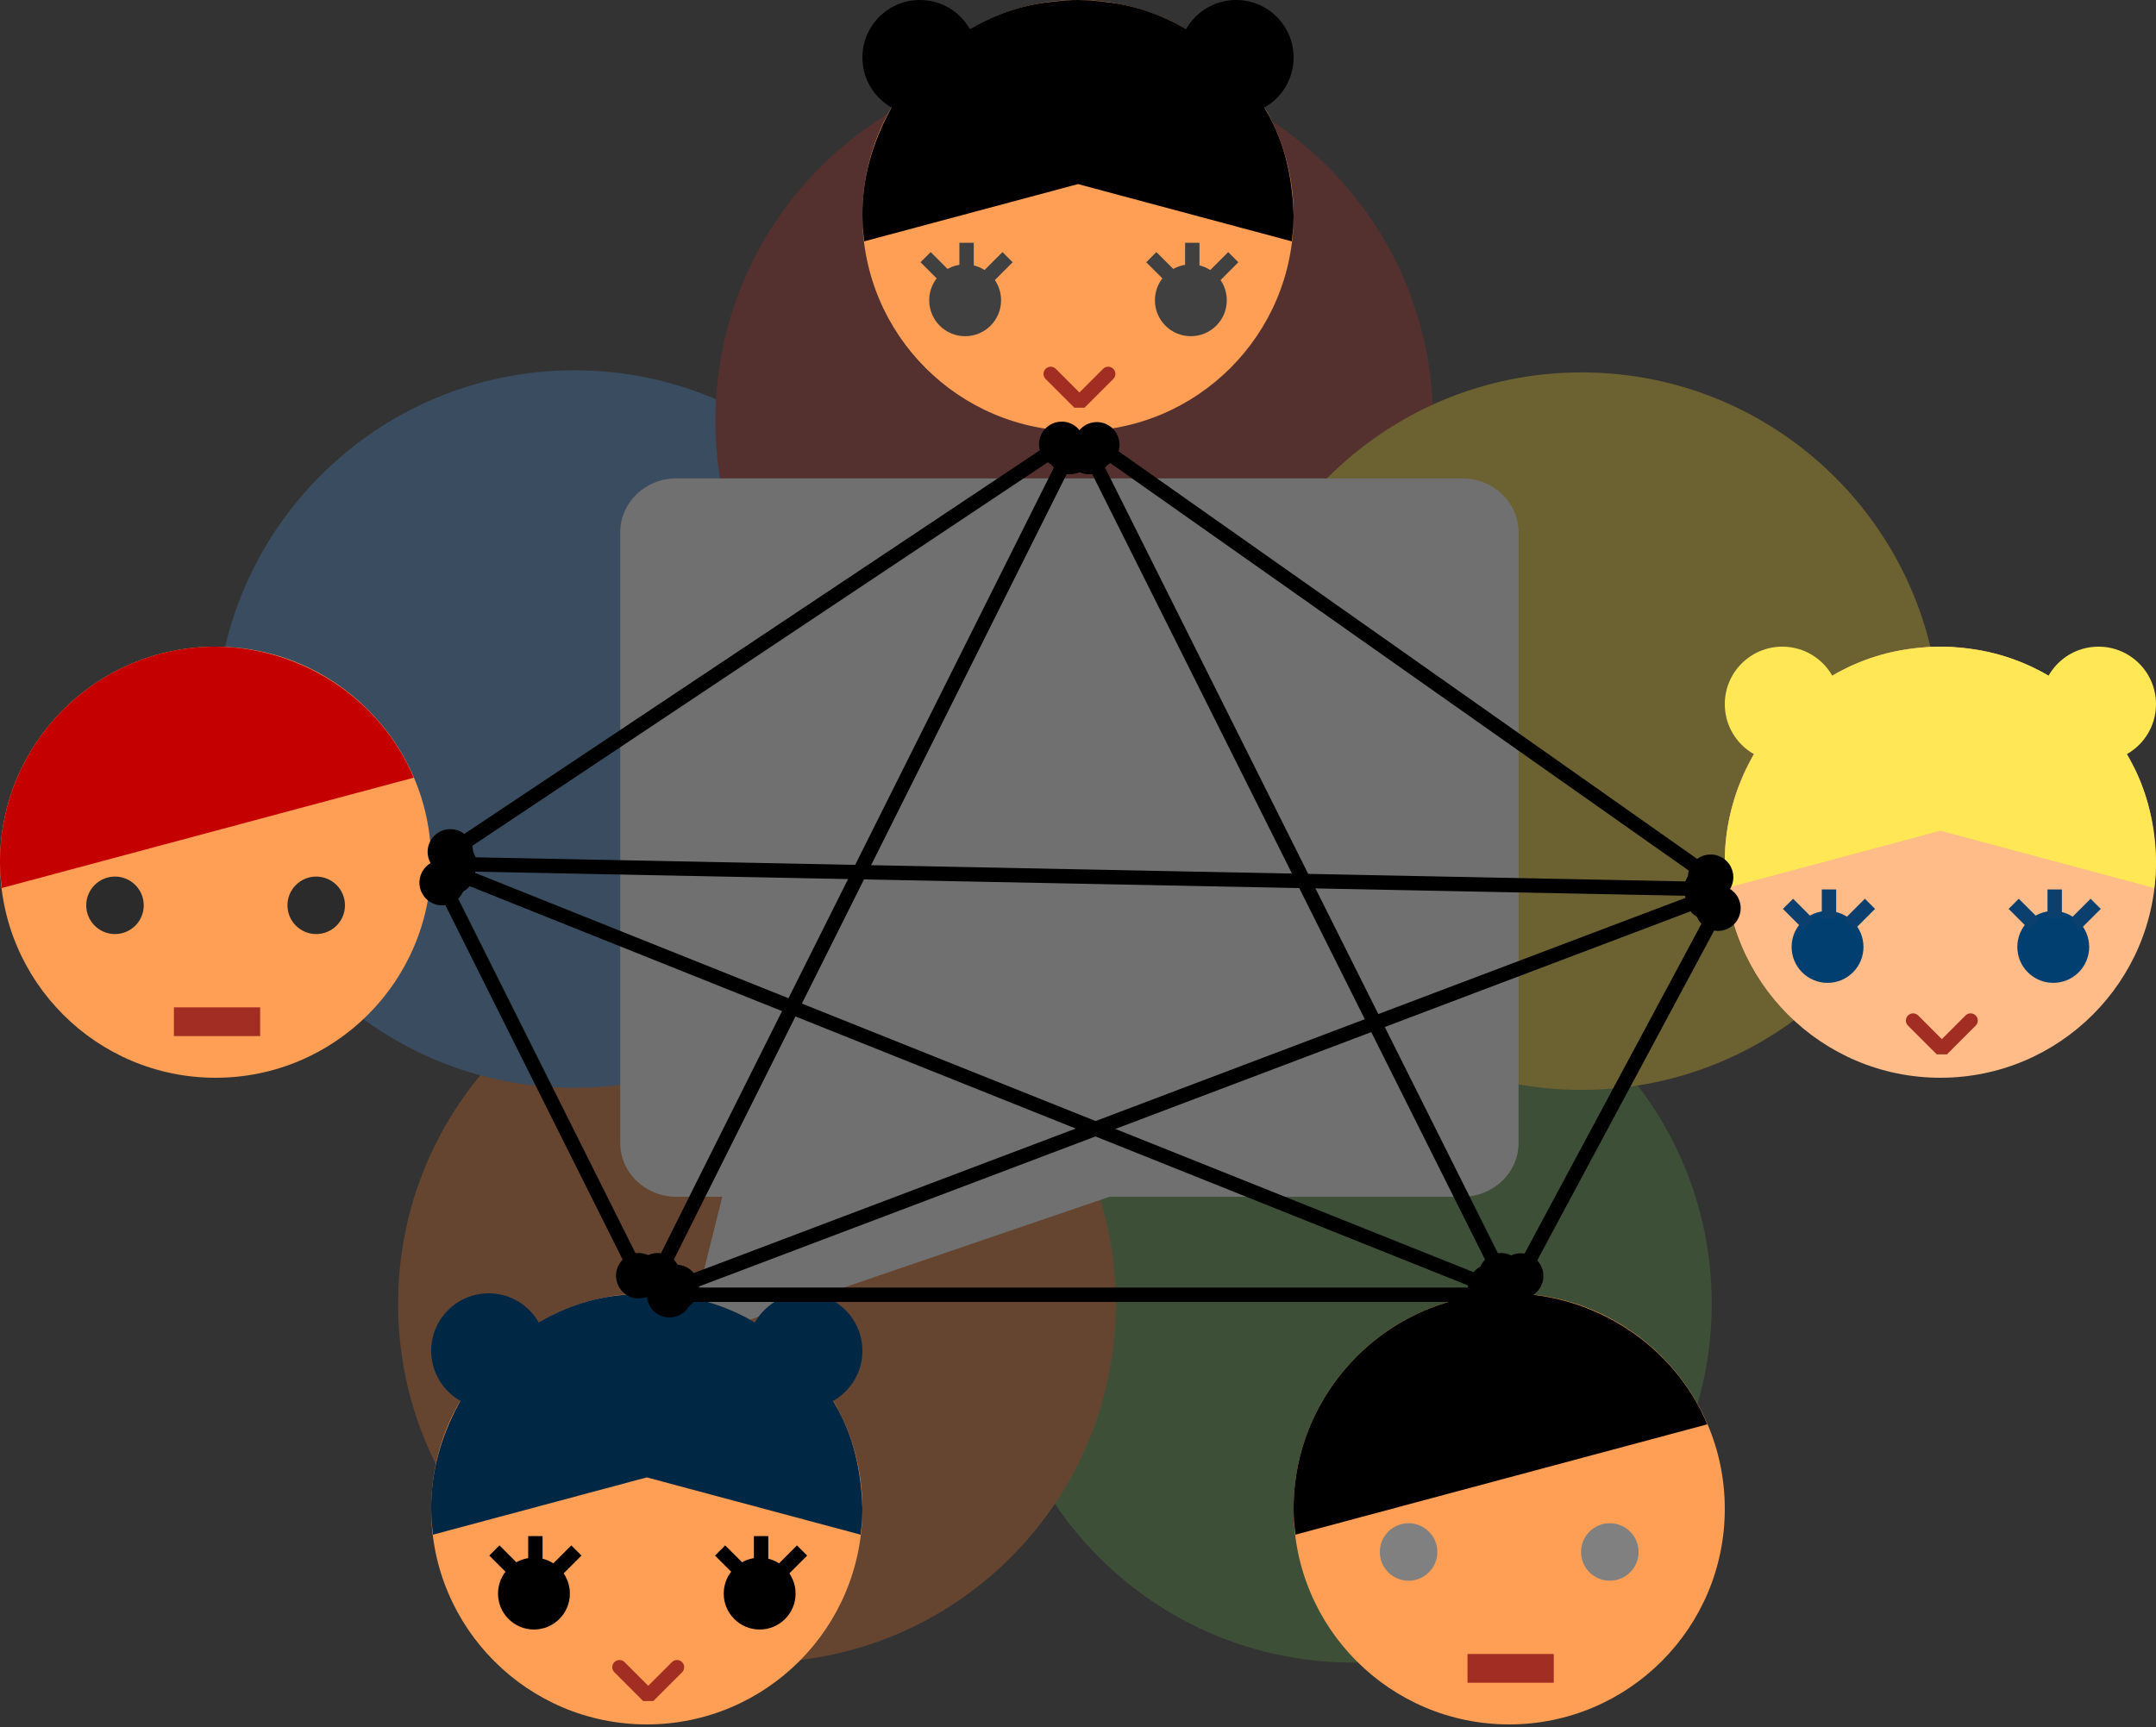 <?xml version="1.0" encoding="UTF-8"?>
<!DOCTYPE svg PUBLIC "-//W3C//DTD SVG 1.1//EN" "http://www.w3.org/Graphics/SVG/1.1/DTD/svg11.dtd">
<svg version="1.1" xmlns="http://www.w3.org/2000/svg" xmlns:xlink="http://www.w3.org/1999/xlink" x="0" y="0" width="750" height="601" viewBox="0, 0, 750, 601">
  <rect x="0" y="0" width="750" height="601" fill="#333333" stroke="none"/>
  <g id="apeer1" transform="translate(-0, -0)">
    <g>
      <g opacity="0.3">
        <g>
          <path d="M595.454,453.656 C595.454,522.593 539.569,578.478 470.631,578.478 C401.694,578.478 345.809,522.593 345.809,453.656 C345.809,384.718 401.694,328.833 470.631,328.833 C539.569,328.833 595.454,384.718 595.454,453.656 z" fill="#559341"/>
          <path d="M388.137,453.656 C388.137,522.593 332.252,578.478 263.315,578.478 C194.377,578.478 138.492,522.593 138.492,453.656 C138.492,384.718 194.377,328.833 263.315,328.833 C332.252,328.833 388.137,384.718 388.137,453.656 z" fill="#DC7027"/>
          <path d="M324.645,253.663 C324.645,322.601 268.76,378.486 199.822,378.486 C130.885,378.486 75,322.601 75,253.663 C75,184.726 130.885,128.841 199.822,128.841 C268.76,128.841 324.645,184.726 324.645,253.663 z" fill="#4B85C5"/>
          <path d="M498.507,146.344 C498.507,215.282 442.622,271.167 373.684,271.167 C304.747,271.167 248.862,215.282 248.862,146.344 C248.862,77.407 304.747,21.522 373.684,21.522 C442.622,21.522 498.507,77.407 498.507,146.344 z" fill="#A22C22"/>
          <path d="M675,254.393 C675,323.331 619.115,379.215 550.178,379.215 C481.24,379.215 425.355,323.331 425.355,254.393 C425.355,185.455 481.24,129.571 550.178,129.571 C619.115,129.571 675,185.455 675,254.393 z" fill="#F1CB29"/>
        </g>
        <path d="M508.724,166.453 C519.51,166.453 528.256,174.845 528.256,185.2 L528.256,397.66 C528.256,408.015 519.51,416.409 508.724,416.409 L385.938,416.409 L238.712,466.735 L251.258,416.409 L235.288,416.409 C224.501,416.409 215.757,408.015 215.757,397.66 L215.757,185.2 C215.757,174.847 224.501,166.453 235.288,166.453 L508.724,166.453 z" fill="#FFFFFF"/>
      </g>
      <g>
        <g>
          <g>
            <path d="M525,600 C483.579,600 450,566.421 450,525 C450,483.579 483.579,450 525,450 C566.421,450 600,483.579 600,525 C600,566.421 566.421,600 525,600 z" fill="#FF9E55"/>
            <path d="M525,450 C554.778,450.151 582.287,468.084 593.915,495.585 L450.617,533.981 C449.968,527.579 450.141,530.575 450,525 C450,483.579 483.579,450 525,450 z" fill="#000000"/>
          </g>
          <g>
            <path d="M490,550 C484.477,550 480,545.523 480,540 C480,534.477 484.477,530 490,530 C495.523,530 500,534.477 500,540 C500,545.523 495.523,550 490,550 z" fill="#808080"/>
            <path d="M560,550 C554.477,550 550,545.523 550,540 C550,534.477 554.477,530 560,530 C565.523,530 570,534.477 570,540 C570,545.523 565.523,550 560,550 z" fill="#808080"/>
          </g>
          <path d="M510.5,580.5 L540.5,580.5" fill-opacity="0" stroke="#A22D22" stroke-width="10"/>
        </g>
        <g>
          <path d="M375,150 C333.579,150 300,116.421 300,75 C300,33.579 333.579,0 375,0 C416.421,0 450,33.579 450,75 C450,116.421 416.421,150 375,150 z" fill="#FF9E55" id="Face"/>
          <g id="Hair">
            <path d="M377.786,0.066 L377.867,0.073 C379.683,0.118 378.531,0.064 381.317,0.347 C383.583,0.527 382.648,0.403 384.132,0.632 C405.445,2.823 425.079,15.29 436.992,32.927 C437.446,33.554 437.246,33.251 437.603,33.831 C439.54,36.698 438.705,35.304 440.159,37.982 C440.304,38.218 440.214,38.065 440.413,38.45 C446.964,49.569 449.677,62.214 450,75 C449.859,80.575 450.032,77.579 449.383,83.981 L375.001,64.05 L300.619,83.981 C299.97,77.579 300.143,80.575 300.002,75 C299.895,62.1 303.472,49.713 309.589,38.45 C309.788,38.065 309.698,38.218 309.843,37.982 C311.298,35.304 310.463,36.698 312.4,33.831 C312.757,33.251 312.556,33.554 313.01,32.926 C324.835,15.289 344.621,2.786 365.87,0.632 C367.354,0.403 366.419,0.527 368.685,0.347 C371.471,0.064 370.319,0.118 372.135,0.073 C373.142,-0.008 372.189,0.067 375.001,0 L375.001,0 L377.786,0.066 z" fill="#000000"/>
            <path d="M320,40 C308.954,40 300,31.046 300,20 C300,8.954 308.954,0 320,0 C331.046,0 340,8.954 340,20 C340,31.046 331.046,40 320,40 z" fill="#000000"/>
            <path d="M430,40 C418.954,40 410,31.046 410,20 C410,8.954 418.954,0 430,0 C441.046,0 450,8.954 450,20 C450,31.046 441.046,40 430,40 z" fill="#000000"/>
          </g>
          <path d="M385.5,130.097 L375.5,140.097 L365.5,130.097" fill-opacity="0" stroke="#A22D22" stroke-width="5" stroke-linecap="round" stroke-linejoin="bevel" id="Lip"/>
          <g id="Eyes">
            <g>
              <path d="M335.743,116.981 C328.839,116.981 323.243,111.385 323.243,104.481 C323.243,97.578 328.839,91.981 335.743,91.981 C342.646,91.981 348.243,97.578 348.243,104.481 C348.243,111.385 342.646,116.981 335.743,116.981 z" fill="#404040"/>
              <g>
                <path d="M336.243,84.481 L336.243,94.481" fill="#404040"/>
                <path d="M336.243,84.481 L336.243,94.481" fill-opacity="0" stroke="#404040" stroke-width="5"/>
              </g>
              <g>
                <path d="M321.985,89.481 L329.056,96.552" fill="#404040"/>
                <path d="M321.985,89.481 L329.056,96.552" fill-opacity="0" stroke="#404040" stroke-width="5"/>
              </g>
              <g>
                <path d="M350.5,89.481 L343.429,96.552" fill="#404040"/>
                <path d="M350.5,89.481 L343.429,96.552" fill-opacity="0" stroke="#404040" stroke-width="5"/>
              </g>
            </g>
            <g>
              <path d="M414.258,116.981 C407.354,116.981 401.758,111.385 401.758,104.481 C401.758,97.578 407.354,91.981 414.258,91.981 C421.161,91.981 426.758,97.578 426.758,104.481 C426.758,111.385 421.161,116.981 414.258,116.981 z" fill="#404040"/>
              <g>
                <path d="M414.758,84.481 L414.758,94.481" fill="#404040"/>
                <path d="M414.758,84.481 L414.758,94.481" fill-opacity="0" stroke="#404040" stroke-width="5"/>
              </g>
              <g>
                <path d="M400.5,89.481 L407.571,96.552" fill="#404040"/>
                <path d="M400.5,89.481 L407.571,96.552" fill-opacity="0" stroke="#404040" stroke-width="5"/>
              </g>
              <g>
                <path d="M429.015,89.481 L421.944,96.552" fill="#404040"/>
                <path d="M429.015,89.481 L421.944,96.552" fill-opacity="0" stroke="#404040" stroke-width="5"/>
              </g>
            </g>
          </g>
        </g>
        <g>
          <path d="M675,375 C633.579,375 600,341.421 600,300 C600,258.579 633.579,225 675,225 C716.421,225 750,258.579 750,300 C750,341.421 716.421,375 675,375 z" fill="#FFBB88" id="Face"/>
          <g id="Hair">
            <path d="M677.786,225.066 L677.867,225.073 C679.683,225.118 678.531,225.064 681.317,225.347 C683.583,225.527 682.648,225.403 684.132,225.632 C705.445,227.823 725.079,240.29 736.992,257.927 C737.446,258.554 737.246,258.251 737.603,258.831 C739.54,261.698 738.705,260.304 740.159,262.982 C740.304,263.218 740.214,263.065 740.413,263.45 C746.964,274.569 749.677,287.214 750,300 C749.859,305.575 750.032,302.579 749.383,308.981 L675.001,289.05 L600.619,308.981 C599.97,302.579 600.143,305.575 600.002,300 C599.896,287.1 603.472,274.713 609.589,263.45 C609.788,263.065 609.698,263.218 609.843,262.982 C611.298,260.304 610.463,261.698 612.4,258.831 C612.757,258.251 612.556,258.554 613.01,257.926 C624.835,240.289 644.621,227.786 665.87,225.632 C667.354,225.403 666.419,225.527 668.685,225.347 C671.471,225.064 670.319,225.118 672.135,225.073 C673.142,224.992 672.189,225.067 675.001,225 L675.001,225 L677.786,225.066 z" fill="#FFE755"/>
            <path d="M620,265 C608.954,265 600,256.046 600,245 C600,233.954 608.954,225 620,225 C631.046,225 640,233.954 640,245 C640,256.046 631.046,265 620,265 z" fill="#FFE755"/>
            <path d="M730,265 C718.954,265 710,256.046 710,245 C710,233.954 718.954,225 730,225 C741.046,225 750,233.954 750,245 C750,256.046 741.046,265 730,265 z" fill="#FFE755"/>
          </g>
          <path d="M685.5,355.097 L675.5,365.097 L665.5,355.097" fill-opacity="0" stroke="#A22D22" stroke-width="5" stroke-linecap="round" stroke-linejoin="bevel" id="Lip"/>
          <g id="Eyes">
            <g>
              <path d="M635.743,341.981 C628.839,341.981 623.243,336.385 623.243,329.481 C623.243,322.578 628.839,316.981 635.743,316.981 C642.646,316.981 648.243,322.578 648.243,329.481 C648.243,336.385 642.646,341.981 635.743,341.981 z" fill="#003F6F"/>
              <g>
                <path d="M636.243,309.481 L636.243,319.481" fill="#003F6F"/>
                <path d="M636.243,309.481 L636.243,319.481" fill-opacity="0" stroke="#0B3F6E" stroke-width="5"/>
              </g>
              <g>
                <path d="M621.985,314.481 L629.056,321.552" fill="#003F6F"/>
                <path d="M621.985,314.481 L629.056,321.552" fill-opacity="0" stroke="#0B3F6E" stroke-width="5"/>
              </g>
              <g>
                <path d="M650.5,314.481 L643.429,321.552" fill="#003F6F"/>
                <path d="M650.5,314.481 L643.429,321.552" fill-opacity="0" stroke="#0B3F6E" stroke-width="5"/>
              </g>
            </g>
            <g>
              <path d="M714.258,341.981 C707.354,341.981 701.758,336.385 701.758,329.481 C701.758,322.578 707.354,316.981 714.258,316.981 C721.161,316.981 726.758,322.578 726.758,329.481 C726.758,336.385 721.161,341.981 714.258,341.981 z" fill="#003F6F"/>
              <g>
                <path d="M714.758,309.481 L714.758,319.481" fill="#003F6F"/>
                <path d="M714.758,309.481 L714.758,319.481" fill-opacity="0" stroke="#0B3F6E" stroke-width="5"/>
              </g>
              <g>
                <path d="M700.5,314.481 L707.571,321.552" fill="#003F6F"/>
                <path d="M700.5,314.481 L707.571,321.552" fill-opacity="0" stroke="#0B3F6E" stroke-width="5"/>
              </g>
              <g>
                <path d="M729.015,314.481 L721.944,321.552" fill="#003F6F"/>
                <path d="M729.015,314.481 L721.944,321.552" fill-opacity="0" stroke="#0B3F6E" stroke-width="5"/>
              </g>
            </g>
          </g>
        </g>
        <g>
          <path d="M225,600 C183.579,600 150,566.421 150,525 C150,483.579 183.579,450 225,450 C266.421,450 300,483.579 300,525 C300,566.421 266.421,600 225,600 z" fill="#FF9E55" id="Face"/>
          <g id="Hair">
            <path d="M227.786,450.066 L227.867,450.073 C229.683,450.118 228.531,450.064 231.317,450.347 C233.583,450.527 232.648,450.403 234.132,450.632 C255.445,452.823 275.079,465.29 286.992,482.927 C287.446,483.554 287.246,483.251 287.603,483.831 C289.54,486.698 288.705,485.304 290.159,487.982 C290.304,488.218 290.214,488.065 290.413,488.45 C296.964,499.569 299.677,512.214 300,525 C299.859,530.575 300.032,527.579 299.383,533.981 L225.001,514.05 L150.619,533.981 C149.97,527.579 150.143,530.575 150.002,525 C149.895,512.1 153.472,499.713 159.589,488.45 C159.788,488.065 159.698,488.218 159.843,487.982 C161.298,485.304 160.463,486.698 162.4,483.831 C162.757,483.251 162.556,483.554 163.01,482.926 C174.835,465.289 194.621,452.786 215.87,450.632 C217.354,450.403 216.419,450.527 218.685,450.347 C221.471,450.064 220.319,450.118 222.135,450.073 C223.142,449.992 222.189,450.067 225.001,450 L225.001,450 L227.786,450.066 z" fill="#002744"/>
            <path d="M170,490 C158.954,490 150,481.046 150,470 C150,458.954 158.954,450 170,450 C181.046,450 190,458.954 190,470 C190,481.046 181.046,490 170,490 z" fill="#002744"/>
            <path d="M280,490 C268.954,490 260,481.046 260,470 C260,458.954 268.954,450 280,450 C291.046,450 300,458.954 300,470 C300,481.046 291.046,490 280,490 z" fill="#002744"/>
          </g>
          <path d="M235.5,580.097 L225.5,590.097 L215.5,580.097" fill-opacity="0" stroke="#A22D22" stroke-width="5" stroke-linecap="round" stroke-linejoin="bevel" id="Lip"/>
          <g id="Eyes">
            <g>
              <path d="M185.743,566.981 C178.839,566.981 173.243,561.385 173.243,554.481 C173.243,547.578 178.839,541.981 185.743,541.981 C192.646,541.981 198.243,547.578 198.243,554.481 C198.243,561.385 192.646,566.981 185.743,566.981 z" fill="#000000"/>
              <g>
                <path d="M186.243,534.481 L186.243,544.481" fill="#000000"/>
                <path d="M186.243,534.481 L186.243,544.481" fill-opacity="0" stroke="#000000" stroke-width="5"/>
              </g>
              <g>
                <path d="M171.985,539.481 L179.056,546.552" fill="#000000"/>
                <path d="M171.985,539.481 L179.056,546.552" fill-opacity="0" stroke="#000000" stroke-width="5"/>
              </g>
              <g>
                <path d="M200.5,539.481 L193.429,546.552" fill="#000000"/>
                <path d="M200.5,539.481 L193.429,546.552" fill-opacity="0" stroke="#000000" stroke-width="5"/>
              </g>
            </g>
            <g>
              <path d="M264.258,566.981 C257.354,566.981 251.758,561.385 251.758,554.481 C251.758,547.578 257.354,541.981 264.258,541.981 C271.161,541.981 276.758,547.578 276.758,554.481 C276.758,561.385 271.161,566.981 264.258,566.981 z" fill="#000000"/>
              <g>
                <path d="M264.758,534.481 L264.758,544.481" fill="#000000"/>
                <path d="M264.758,534.481 L264.758,544.481" fill-opacity="0" stroke="#000000" stroke-width="5"/>
              </g>
              <g>
                <path d="M250.5,539.481 L257.571,546.552" fill="#000000"/>
                <path d="M250.5,539.481 L257.571,546.552" fill-opacity="0" stroke="#000000" stroke-width="5"/>
              </g>
              <g>
                <path d="M279.015,539.481 L271.944,546.552" fill="#000000"/>
                <path d="M279.015,539.481 L271.944,546.552" fill-opacity="0" stroke="#000000" stroke-width="5"/>
              </g>
            </g>
          </g>
        </g>
        <g>
          <g>
            <path d="M75,375 C33.579,375 0,341.421 0,300 C0,258.579 33.579,225 75,225 C116.421,225 150,258.579 150,300 C150,341.421 116.421,375 75,375 z" fill="#FF9E55"/>
            <path d="M75,225 C104.778,225.151 132.287,243.084 143.915,270.585 L0.617,308.981 C-0.032,302.579 0.141,305.575 0,300 C0,258.579 33.579,225 75,225 z" fill="#C40000"/>
          </g>
          <g>
            <path d="M40,325 C34.477,325 30,320.523 30,315 C30,309.477 34.477,305 40,305 C45.523,305 50,309.477 50,315 C50,320.523 45.523,325 40,325 z" fill="#2B2B2B"/>
            <path d="M110,325 C104.477,325 100,320.523 100,315 C100,309.477 104.477,305 110,305 C115.523,305 120,309.477 120,315 C120,320.523 115.523,325 110,325 z" fill="#2B2B2B"/>
          </g>
          <path d="M60.5,355.5 L90.5,355.5" fill-opacity="0" stroke="#A22D22" stroke-width="10"/>
        </g>
        <g>
          <g>
            <path d="M161.15,293.4 L364.85,157.6" fill-opacity="0" stroke="#000000" stroke-width="5"/>
            <path d="M155.598,301.69 C152.674,301.105 150.777,298.261 151.362,295.336 C151.947,292.412 154.792,290.515 157.716,291.1 C160.641,291.685 162.537,294.53 161.952,297.454 C161.367,300.379 158.523,302.275 155.598,301.69" fill="#000000" fill-opacity="1" stroke="#000000" stroke-width="5" stroke-opacity="1"/>
            <path d="M370.402,149.31 C373.326,149.895 375.223,152.739 374.638,155.664 C374.053,158.588 371.208,160.485 368.284,159.9 C365.359,159.315 363.463,156.47 364.048,153.546 C364.633,150.621 367.477,148.725 370.402,149.31" fill="#000000" fill-opacity="1" stroke="#000000" stroke-width="5" stroke-opacity="1"/>
          </g>
          <g>
            <path d="M163.297,300.755 L588.322,309.226" fill-opacity="0" stroke="#000000" stroke-width="5"/>
            <path d="M154.005,304.389 C151.938,302.239 152.007,298.82 154.157,296.754 C156.307,294.687 159.726,294.755 161.792,296.906 C163.859,299.056 163.79,302.475 161.64,304.541 C159.49,306.608 156.071,306.539 154.005,304.389" fill="#000000" fill-opacity="1" stroke="#000000" stroke-width="5" stroke-opacity="1"/>
            <path d="M597.614,305.592 C599.681,307.743 599.612,311.161 597.462,313.228 C595.312,315.294 591.893,315.226 589.827,313.075 C587.76,310.925 587.829,307.507 589.979,305.44 C592.129,303.374 595.548,303.442 597.614,305.592" fill="#000000" fill-opacity="1" stroke="#000000" stroke-width="5" stroke-opacity="1"/>
          </g>
          <g>
            <path d="M162.385,305.254 L513.616,445.746" fill-opacity="0" stroke="#000000" stroke-width="5"/>
            <path d="M152.407,305.375 C151.233,302.634 152.502,299.46 155.244,298.285 C157.985,297.11 161.159,298.38 162.334,301.121 C163.509,303.862 162.239,307.037 159.498,308.212 C156.757,309.386 153.582,308.117 152.407,305.375" fill="#000000" fill-opacity="1" stroke="#000000" stroke-width="5" stroke-opacity="1"/>
            <path d="M523.593,445.625 C524.768,448.366 523.498,451.54 520.756,452.715 C518.015,453.89 514.841,452.62 513.666,449.879 C512.491,447.138 513.761,443.963 516.502,442.788 C519.243,441.614 522.418,442.883 523.593,445.625" fill="#000000" fill-opacity="1" stroke="#000000" stroke-width="5" stroke-opacity="1"/>
          </g>
          <g>
            <path d="M156.224,311.949 L219.777,439.051" fill-opacity="0" stroke="#000000" stroke-width="5"/>
            <path d="M148.687,305.411 C149.63,302.582 152.688,301.053 155.517,301.996 C158.346,302.939 159.875,305.997 158.932,308.826 C157.989,311.656 154.931,313.185 152.102,312.242 C149.273,311.299 147.743,308.24 148.687,305.411" fill="#000000" fill-opacity="1" stroke="#000000" stroke-width="5" stroke-opacity="1"/>
            <path d="M227.315,445.589 C226.372,448.418 223.314,449.947 220.484,449.004 C217.655,448.061 216.126,445.003 217.069,442.174 C218.012,439.344 221.07,437.815 223.899,438.758 C226.729,439.701 228.258,442.76 227.315,445.589" fill="#000000" fill-opacity="1" stroke="#000000" stroke-width="5" stroke-opacity="1"/>
          </g>
          <g>
            <path d="M369.776,161.949 L231.226,439.051" fill-opacity="0" stroke="#000000" stroke-width="5"/>
            <path d="M370.483,151.996 C373.312,151.053 376.37,152.582 377.314,155.411 C378.257,158.24 376.728,161.299 373.898,162.242 C371.069,163.185 368.011,161.656 367.068,158.826 C366.125,155.997 367.654,152.939 370.483,151.996" fill="#000000" fill-opacity="1" stroke="#000000" stroke-width="5" stroke-opacity="1"/>
            <path d="M230.518,449.004 C227.689,449.947 224.631,448.418 223.688,445.589 C222.745,442.76 224.274,439.701 227.103,438.758 C229.932,437.815 232.99,439.344 233.933,442.174 C234.877,445.003 233.348,448.061 230.518,449.004" fill="#000000" fill-opacity="1" stroke="#000000" stroke-width="5" stroke-opacity="1"/>
          </g>
          <g>
            <path d="M381.224,161.949 L519.776,439.051" fill-opacity="0" stroke="#000000" stroke-width="5"/>
            <path d="M373.686,155.411 C374.63,152.582 377.688,151.053 380.517,151.996 C383.346,152.939 384.875,155.997 383.932,158.826 C382.989,161.656 379.931,163.185 377.102,162.242 C374.272,161.299 372.743,158.24 373.686,155.411" fill="#000000" fill-opacity="1" stroke="#000000" stroke-width="5" stroke-opacity="1"/>
            <path d="M527.314,445.589 C526.37,448.418 523.312,449.947 520.483,449.004 C517.654,448.061 516.125,445.003 517.068,442.174 C518.011,439.344 521.069,437.815 523.898,438.758 C526.728,439.702 528.257,442.76 527.314,445.589" fill="#000000" fill-opacity="1" stroke="#000000" stroke-width="5" stroke-opacity="1"/>
          </g>
          <g>
            <path d="M385.963,157.873 L590.656,302.108" fill-opacity="0" stroke="#000000" stroke-width="5"/>
            <path d="M376.228,155.684 C375.719,152.746 377.689,149.951 380.627,149.442 C383.566,148.933 386.361,150.902 386.87,153.841 C387.379,156.779 385.41,159.574 382.471,160.083 C379.532,160.592 376.738,158.623 376.228,155.684" fill="#000000" fill-opacity="1" stroke="#000000" stroke-width="5" stroke-opacity="1"/>
            <path d="M600.391,304.297 C600.9,307.236 598.93,310.03 595.992,310.54 C593.053,311.049 590.258,309.079 589.749,306.141 C589.24,303.202 591.209,300.407 594.148,299.898 C597.087,299.389 599.882,301.358 600.391,304.297" fill="#000000" fill-opacity="1" stroke="#000000" stroke-width="5" stroke-opacity="1"/>
          </g>
          <g>
            <path d="M595.07,320.762 L531.549,439.22" fill-opacity="0" stroke="#000000" stroke-width="5"/>
            <path d="M596.061,310.833 C598.916,309.971 601.93,311.587 602.792,314.442 C603.653,317.297 602.038,320.311 599.183,321.172 C596.328,322.034 593.314,320.419 592.452,317.563 C591.591,314.708 593.206,311.695 596.061,310.833" fill="#000000" fill-opacity="1" stroke="#000000" stroke-width="5" stroke-opacity="1"/>
            <path d="M530.558,449.148 C527.703,450.01 524.689,448.394 523.828,445.539 C522.966,442.684 524.581,439.671 527.436,438.809 C530.292,437.947 533.305,439.563 534.167,442.418 C535.029,445.273 533.413,448.286 530.558,449.148" fill="#000000" fill-opacity="1" stroke="#000000" stroke-width="5" stroke-opacity="1"/>
          </g>
          <g>
            <path d="M589.148,314.011 L240.257,446.036" fill-opacity="0" stroke="#000000" stroke-width="5"/>
            <path d="M596.418,307.178 C599.137,308.404 600.347,311.601 599.121,314.32 C597.895,317.039 594.697,318.249 591.978,317.023 C589.259,315.797 588.049,312.599 589.275,309.88 C590.501,307.162 593.699,305.952 596.418,307.178" fill="#000000" fill-opacity="1" stroke="#000000" stroke-width="5" stroke-opacity="1"/>
            <path d="M232.987,452.87 C230.268,451.644 229.058,448.446 230.284,445.727 C231.51,443.008 234.708,441.798 237.427,443.024 C240.145,444.25 241.355,447.448 240.129,450.167 C238.903,452.886 235.706,454.096 232.987,452.87" fill="#000000" fill-opacity="1" stroke="#000000" stroke-width="5" stroke-opacity="1"/>
          </g>
          <g>
            <path d="M512.7,450.5 L238.3,450.5" fill-opacity="0" stroke="#000000" stroke-width="5"/>
            <path d="M521.918,446.682 C524.027,448.79 524.027,452.21 521.918,454.318 C519.81,456.427 516.39,456.427 514.282,454.318 C512.173,452.21 512.173,448.79 514.282,446.682 C516.39,444.573 519.81,444.573 521.918,446.682" fill="#000000" fill-opacity="1" stroke="#000000" stroke-width="5" stroke-opacity="1"/>
            <path d="M229.082,454.318 C226.973,452.21 226.973,448.79 229.082,446.682 C231.19,444.573 234.61,444.573 236.718,446.682 C238.827,448.79 238.827,452.21 236.718,454.318 C234.61,456.427 231.19,456.427 229.082,454.318" fill="#000000" fill-opacity="1" stroke="#000000" stroke-width="5" stroke-opacity="1"/>
          </g>
        </g>
      </g>
    </g>
  </g>
</svg>
